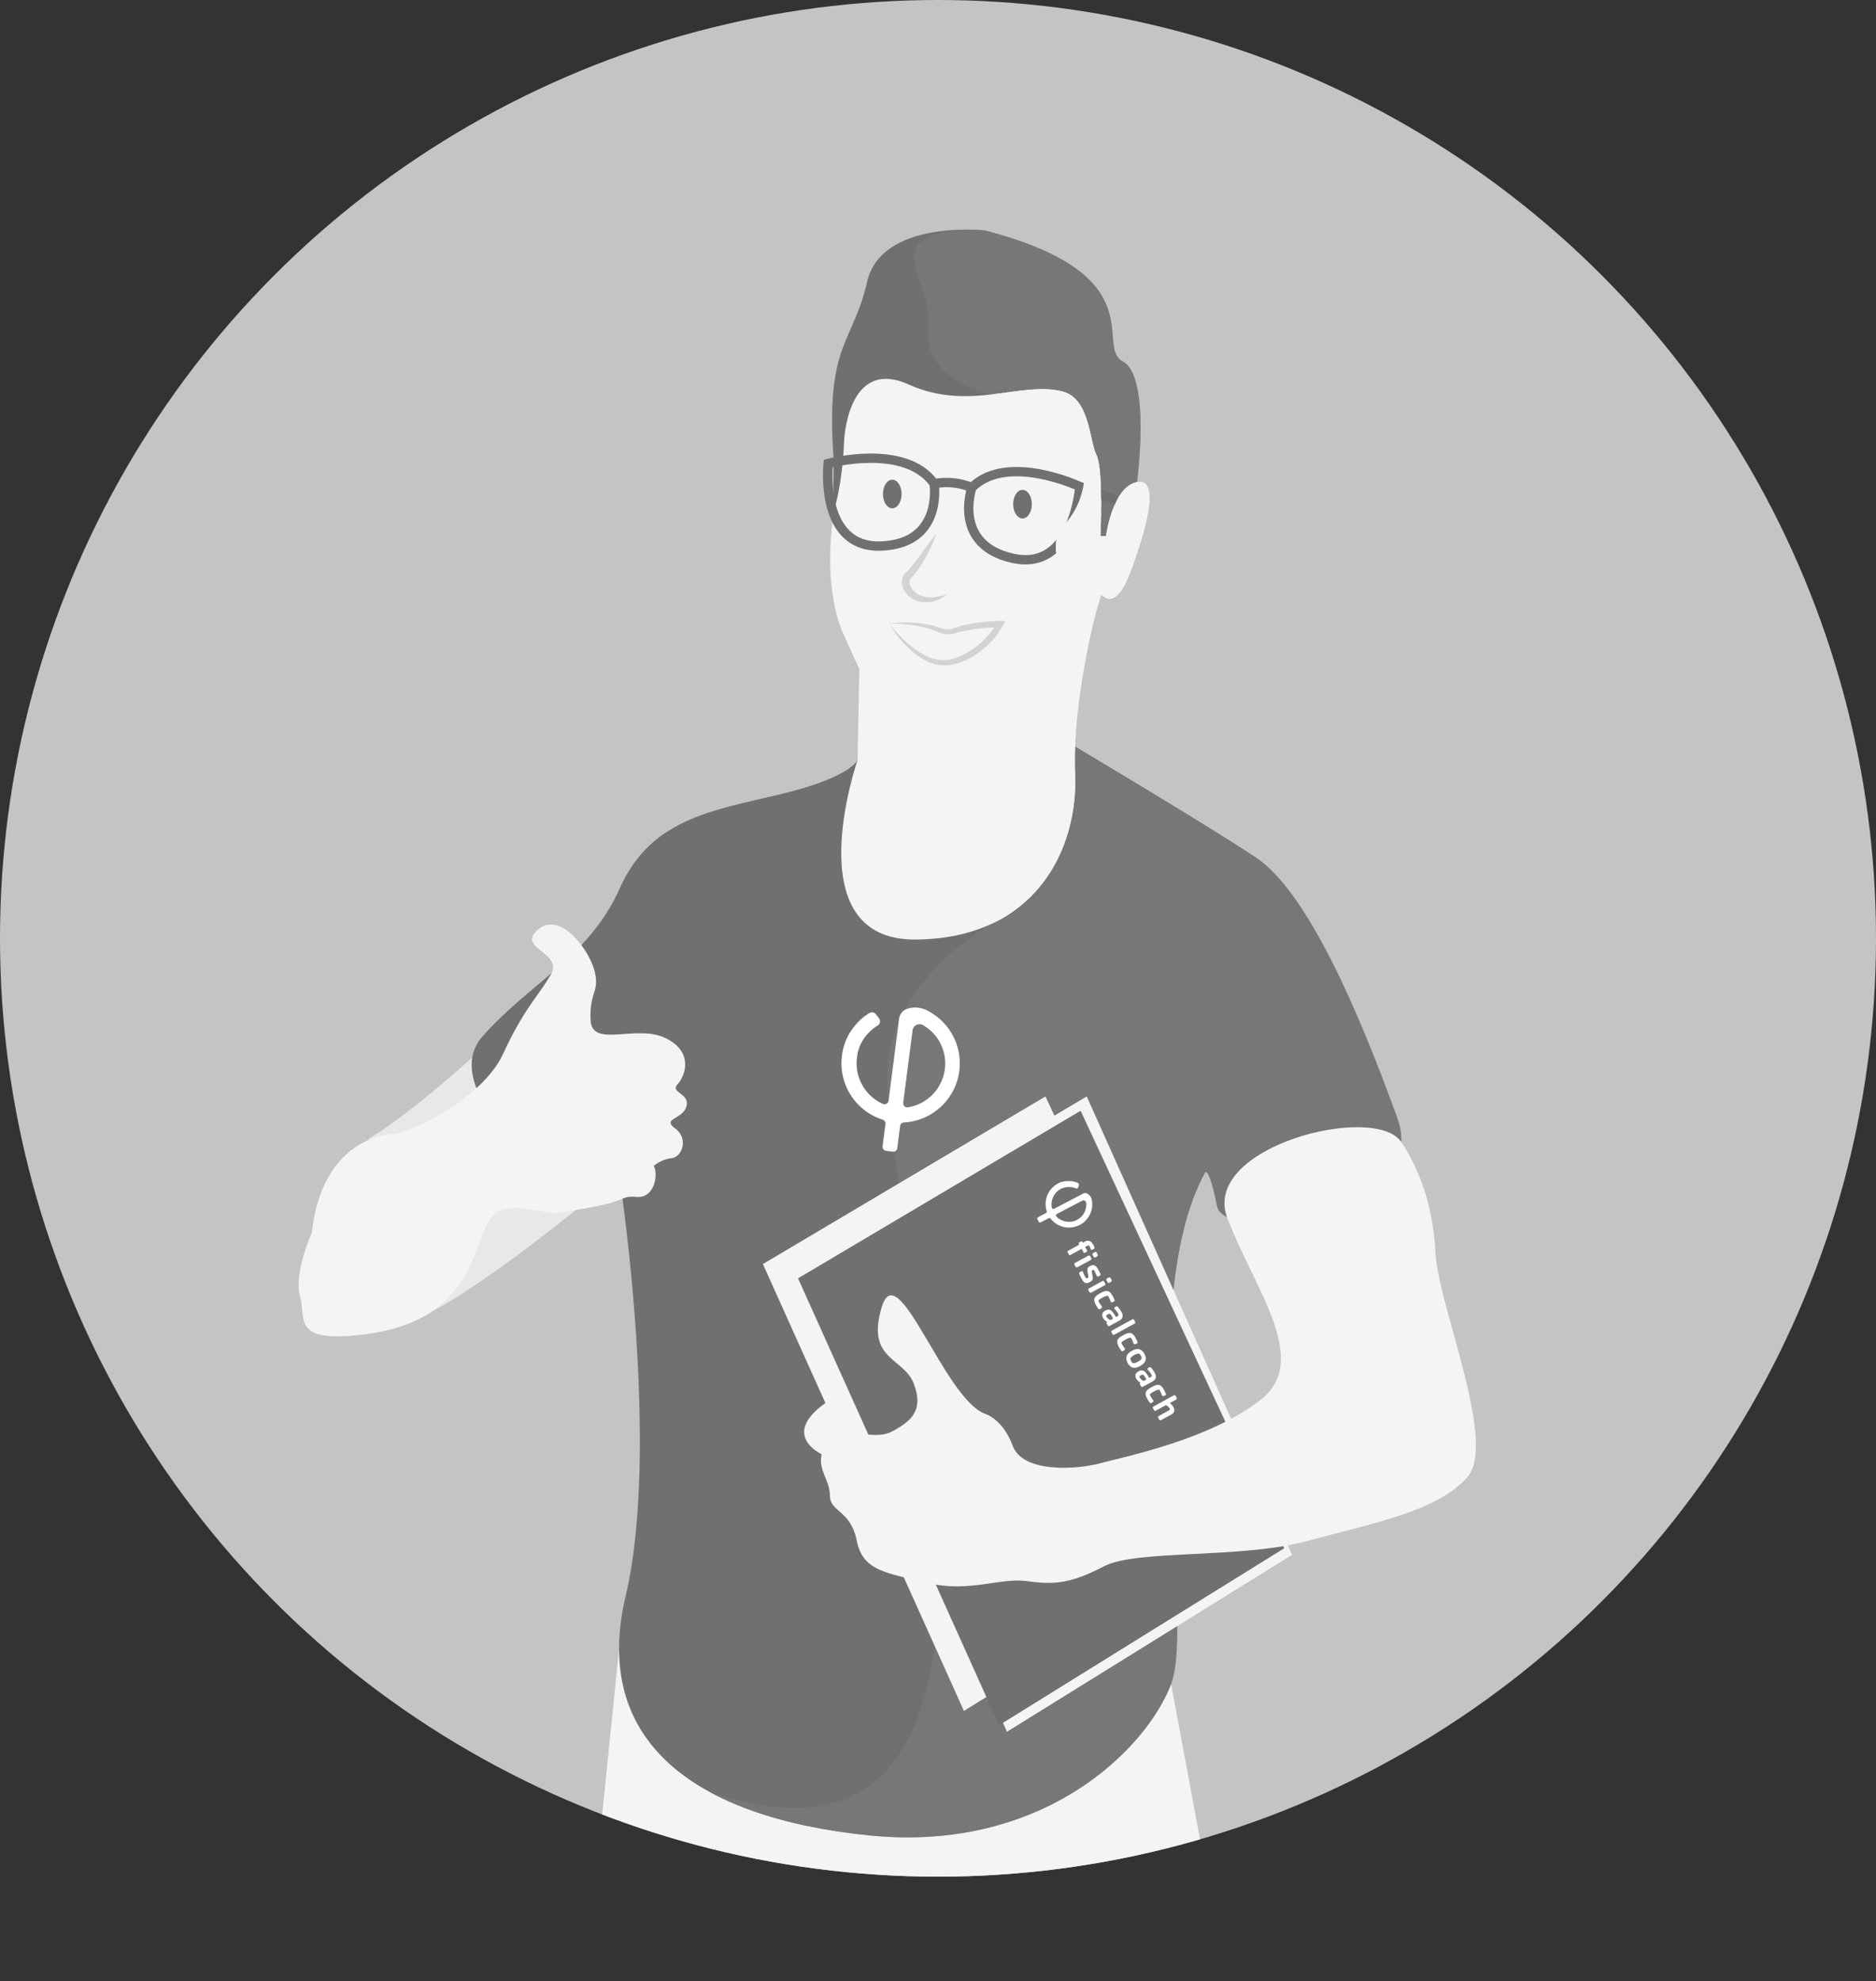 <svg xmlns="http://www.w3.org/2000/svg" xmlns:xlink="http://www.w3.org/1999/xlink" viewBox="0 0 1080 1140.13"><rect x="0" y="0" width="1080" height="1140.13" fill="#333333" stroke="none"/><defs><style>.cls-1,.cls-10{fill:none;}.cls-2{isolation:isolate;}.cls-3{clip-path:url(#clip-path);}.cls-4{fill:#c4c4c4;}.cls-11,.cls-5{fill:#f4f4f4;}.cls-6{fill:#e8e8e8;}.cls-7{fill:#707070;}.cls-8{fill:#7f7f7f;opacity:0.5;}.cls-11,.cls-8{mix-blend-mode:multiply;}.cls-9{fill:#d3d3d3;}.cls-10{stroke:#707070;stroke-miterlimit:10;stroke-width:5.37px;}.cls-12{fill:#fff;}</style><clipPath id="clip-path"><circle class="cls-1" cx="540" cy="540" r="540"/></clipPath></defs><g class="cls-2"><g id="Capa_2" data-name="Capa 2"><g id="Capa_2-2" data-name="Capa 2"><g class="cls-3"><circle class="cls-4" cx="540" cy="540" r="540"/><polygon class="cls-5" points="674.2 969.17 694.83 1080 524.79 1140.13 340.96 1100.3 356.41 948.64 674.2 969.17"/><path class="cls-6" d="M271.53,608.91s-34.37,31.19-57.34,45.25S249.3,754.37,249.3,754.37s27-13,90-64.3S271.53,608.91,271.53,608.91Z"/><path class="cls-7" d="M654.55,277.45s8.22-60.79-8.23-69.47,19.2-49.82-79.52-75.41c0,0-59.42-6.4-67.64,29.7S474.93,197.46,480,265.11l-.52,34.26,153.17,12.35h8.23Z"/><path class="cls-7" d="M493.67,437.41s-3.88,10-44.33,19.65-74.73,14.4-92.55,54.16-50.73,53.47-78.84,85,43.88,88.43,66.5,96l13-8.91s22.62,151.51,2.74,235.15S400,1046,500.07,1056.23s159.73-49.36,174.13-87.06S651.8,750,693.85,674.61c0,0,2.21-3.37,6.78,19.48s123.79,4.52,103.82-50.56c-22.54-62.22-52-130.55-81.7-150.2S618.9,429.64,618.9,429.64Z"/><path class="cls-8" d="M804.45,643.53c-22.54-62.22-52-130.55-81.7-150.2S618.9,429.64,618.9,429.64l-44.7,2.77-1.46.66-2.8,99s-55.47,31.25-58.9,81.3,30.8,160.41,28.08,210.46,33.93,262.8-130.41,207.5c23.83,13,54.91,21.16,91.36,24.9,100.09,10.28,159.73-49.36,174.13-87.06S651.8,750,693.85,674.61c0,0,2.21-3.37,6.78,19.48S824.42,698.61,804.45,643.53Z"/><path class="cls-8" d="M654.55,277.45s8.22-60.79-8.23-69.47,19.2-49.82-79.52-75.41a120.45,120.45,0,0,0-20.32,0c-39.12,7.7-9,29.33-12.13,57.16-3.2,28.34,35.5,37.43,35.5,37.43L621,310.79l11.58.93h8.23Z"/><path class="cls-5" d="M654.55,277.45c-14.17,2.74-17.83,31.07-17.83,31.07h-3.2s1.83-38.39-2.28-46.61-3.81-32.46-19.43-36.57C587.7,219,558.65,237.23,523,221.23s-37.1,33.36-37.1,33.36-.46,18.29-4.57,34.74-6.4,53,4.57,76.32c2.81,6,5.66,12.65,8.79,19.36h0l-1,52.4S457.57,541.15,527,540.7s93.7-52.56,91.87-95.07,12.35-94.71,12.37-94.75C633.1,345.4,634,342,634,342s7.77,10.87,16.45-12S668.71,274.7,654.55,277.45Z"/><polygon class="cls-5" points="439.19 727.45 554.92 984.63 719.09 882.79 601.86 631 439.19 727.45"/><polygon class="cls-5" points="462.94 727.45 579.68 996.63 743.85 894.78 625.62 631 462.94 727.45"/><polygon class="cls-7" points="459.42 735.67 575.16 992.86 739.33 891.01 622.1 639.23 459.42 735.67"/><path class="cls-5" d="M179.57,709.34S169,732.65,172.72,746s-5,27.08,36.73,21.94,55.82-25.37,64.05-46.28,8.91-28.45,28.79-26,11,3.94,35.65-.43,18.51-7.11,28.79-6.42,12.34-13.37,9.6-17.83a19.75,19.75,0,0,1,10.28-4.45c6.17-.69,9.94-11.32,2.06-17.14s4.45-5.14,6.51-12.69-9.6-7.88-5.14-12.68,9.6-18.85-7.2-26.74S340.68,603.42,340,587s5.15-15.71,2.4-27.71S322.85,524,309.83,534.92s14.81,13,7.2,26.05-15.19,19.15-27.42,45.54-54.49,46-64.1,46.27S184.71,661,179.57,709.34Z"/><path class="cls-5" d="M806.71,657.24c8.68,13,18.31,34.28,19.68,63.76S862,830,844.9,849.88s-54.84,26.74-92.55,37-98,4.8-116.54,14.4-28.11,11-44.11,8.68-33.7,6.84-57.7,1-37.36-6.9-40.79-24.38-15.42-16.46-15.42-25.71-6.86-14.4-4.8-24c0,0-24.34-11,2.74-29.82l6.17,13.71s20.57,8.92,31.54,3.09,18.51-12,12.68-27.42-27.76-13.71-18.51-44.22,35.65,52.1,59.3,61.36c0,0,10.28,2.74,16.11,18.51s37,13.71,50.73,9.94,62.39-13.37,91.87-36.34S722,741.88,706.54,700.9,791.48,634.5,806.71,657.24Z"/><path class="cls-9" d="M511.81,358.87a74.77,74.77,0,0,1,16.32-.32,58.42,58.42,0,0,1,8.15,1.34c.67.18,1.34.33,2,.53l2,.64a17,17,0,0,0,3.64,1,8.53,8.53,0,0,0,3.46,0c.43-.11,1.2-.4,1.83-.6s1.32-.43,2-.62c2.66-.78,5.36-1.37,8.07-1.88s5.45-.86,8.19-1.12,5.49-.36,8.24-.41l3.18-.06-1.55,2.74a46.73,46.73,0,0,1-6.19,8.54,51.51,51.51,0,0,1-7.79,7,40.8,40.8,0,0,1-9.23,5.06l-2.48.91-2.56.68a18.94,18.94,0,0,1-5.39.69,24.63,24.63,0,0,1-10.34-2.61,40.87,40.87,0,0,1-8.61-5.83A65.38,65.38,0,0,1,511.81,358.87Zm0,0a84.6,84.6,0,0,0,6.69,7.56A69,69,0,0,0,526,373a40.43,40.43,0,0,0,8.46,5,21.74,21.74,0,0,0,9.23,1.9,8.92,8.92,0,0,0,1.16-.08c.38-.05.77-.06,1.15-.13a18,18,0,0,0,2.29-.54l2.32-.69,2.24-.9a42.93,42.93,0,0,0,8.39-4.82,48.48,48.48,0,0,0,7.15-6.59c1.09-1.21,2.11-2.48,3.1-3.77a42.38,42.38,0,0,0,2.64-4l1.63,2.68c-2.67,0-5.33.12-8,.33s-5.3.46-7.93.86-5.24.92-7.81,1.56c-.64.15-1.28.32-1.92.5s-1.17.36-2.06.56a11.42,11.42,0,0,1-4.6-.11,20.06,20.06,0,0,1-4.11-1.38l-1.8-.71c-.61-.22-1.25-.41-1.88-.62a66.61,66.61,0,0,0-7.77-1.86A97,97,0,0,0,511.81,358.87Z"/><ellipse class="cls-7" cx="513.67" cy="284.3" rx="5.37" ry="8.23"/><ellipse class="cls-7" cx="588.65" cy="290.14" rx="5.37" ry="8.23"/><path class="cls-10" d="M476.76,266.71s44.56-11.89,61,11.65c0,0,5.49,34.51-30.5,35.88S476.76,266.71,476.76,266.71Z"/><path class="cls-10" d="M621.63,280s-41.72-19.66-62.12.55c0,0-11.57,33,23.6,40.76S621.63,280,621.63,280Z"/><line class="cls-10" x1="621.63" y1="280.03" x2="642.99" y2="287.9"/><path class="cls-10" d="M559.51,280.58a38.3,38.3,0,0,0-21.74-2.22"/><path class="cls-11" d="M654.55,277.45c-14.17,2.74-17.83,31.07-17.83,31.07h-3.2s1.83-38.39-2.28-46.61-3.81-32.46-19.43-36.57c-12.57-3.31-26.48.06-42,1.78h0S615,223.29,621.63,248s1.84,43.19-9.82,54.84,6.86,40.46-3.42,55.88-20.89,51.07-64.61,50.38c0,0,20.57,2.76,39.5,0s41.92,89-13.34,123c36.78-16.62,50.34-54.27,49-86.44-1.83-42.48,12.35-94.71,12.37-94.75C633.1,345.4,634,342,634,342s7.77,10.87,16.45-12S668.71,274.7,654.55,277.45Z"/><path class="cls-12" d="M522.46,580.52a6.85,6.85,0,0,0-4.85,5.69h0l-6.06,47.24a2.38,2.38,0,0,1-2.65,2,2.57,2.57,0,0,1-.67-.19,25.49,25.49,0,0,1-14.88-26.49l.14-1.05,0-.35c0-.26.1-.51.16-.77l0-.21c.16-.67.34-1.33.54-2l.07-.21c.09-.29.19-.57.29-.85l0-.15c.25-.65.52-1.3.82-2l.06-.13c.15-.3.29-.6.45-.89h0a17.24,17.24,0,0,1,1.07-1.85s0-.07.06-.1c.39-.59.79-1.17,1.23-1.73v0q.29-.39.6-.75l.13-.15c.19-.23.39-.46.6-.68l.07-.09.68-.7.21-.21a28.48,28.48,0,0,1,3.2-2.71,14.68,14.68,0,0,1,1.5-1,2.84,2.84,0,0,0,1-3.89,3.28,3.28,0,0,0-.2-.31l-1.81-2.33a2.83,2.83,0,0,0-3.72-.68,33.6,33.6,0,0,0-4.94,3.69h0l-.05.06c-.35.31-.68.6-1,.95h0c-.31.31-.62.61-.93.94l-.15.17c-.62.67-1.21,1.36-1.77,2.08l-.16.19c-.56.71-1.08,1.46-1.59,2.22l-.14.22c-.23.35-.45.71-.66,1.06a.6.6,0,0,1-.06.11c-.24.39-.45.79-.67,1.18,0,.09-.09.17-.13.26-.19.35-.36.71-.54,1.07l-.09.17c-.19.41-.37.83-.55,1.24a1.22,1.22,0,0,1-.1.24c-.15.36-.29.72-.42,1.07a2.33,2.33,0,0,1-.11.28c-.16.42-.31.86-.45,1.31a.32.32,0,0,1-.06.18c-.11.39-.23.78-.34,1.17a1.68,1.68,0,0,1-.09.32c-.12.45-.23.89-.33,1.33v.15c-.06.41-.17.82-.25,1.23l-.05.36-.18,1.39h0a34.07,34.07,0,0,0,23.4,36.73,2.37,2.37,0,0,1,1.65,2.56l-1.64,12.76a2.36,2.36,0,0,0,2.05,2.65l3.75.48a2.37,2.37,0,0,0,2.65-2l1.63-12.76a2.35,2.35,0,0,1,2.19-2.06A34.06,34.06,0,0,0,533,581.16a14.81,14.81,0,0,0-10.52-.66ZM540,626a25.46,25.46,0,0,1-17.31,11.26,2.36,2.36,0,0,1-2.71-2,2.15,2.15,0,0,1,0-.67L525.35,593a4.08,4.08,0,0,1,4.57-3.52,4,4,0,0,1,1.5.51,25.44,25.44,0,0,1,9.33,34.75c-.22.39-.46.78-.7,1.16Z"/><path class="cls-12" d="M626.42,687.2a2.68,2.68,0,0,0-2.93-.28h0l-16.59,8.7a.93.93,0,0,1-1.26-.39,1.14,1.14,0,0,1-.09-.26,10,10,0,0,1,5.18-10.77l.37-.19.12-.07.28-.12.08,0,.76-.28.08,0,.34-.1,0,0,.82-.17h0l.39-.06h0a6.2,6.2,0,0,1,.84-.07h.89l.38,0h.08l.35,0h0l.39.06.11,0a11.08,11.08,0,0,1,1.6.42c.22.08.43.17.64.27a1.12,1.12,0,0,0,1.49-.54.78.78,0,0,0,0-.14l.35-1.11a1.11,1.11,0,0,0-.62-1.35,13.58,13.58,0,0,0-2.31-.76h0l-.53-.11h0l-.52-.08-.08,0c-.36,0-.72-.08-1.07-.1H616c-.36,0-.72,0-1.08,0h-.1a4,4,0,0,0-.49,0h-.05l-.53.05s-.07,0-.11,0l-.47.07h-.08l-.52.1-.1,0-.44.1a.45.45,0,0,1-.11,0l-.53.15a.09.09,0,0,1-.07,0l-.45.15-.13,0-.5.2,0,0-.45.19-.13.07-.49.26h0A13.41,13.41,0,0,0,602.58,697a.93.93,0,0,1-.45,1.11l-4.48,2.35a.93.93,0,0,0-.39,1.26l.69,1.31a.93.93,0,0,0,1.25.4l4.49-2.36a.94.94,0,0,1,1.15.24,13.4,13.4,0,0,0,23.75-10.61,5.86,5.86,0,0,0-2.16-3.54Zm-10.68,15.92a10,10,0,0,1-7.54-3,.93.93,0,0,1,0-1.32,1.06,1.06,0,0,1,.21-.16L623,691a1.61,1.61,0,0,1,2.17.68,1.79,1.79,0,0,1,.17.6,10,10,0,0,1-9.09,10.85l-.54,0Z"/><path class="cls-12" d="M628,719a4.89,4.89,0,0,1-.27-.76,8,8,0,0,0-.44-.94c-.11-.21-.3-.55-.56-.58a7.34,7.34,0,0,0-2,.91l1,1.89c.22.41.27.67-.19.91l-.74.41c-.55.3-.79.26-1.09-.29l-1-1.85-6.2,3.4c-.49.27-.89.39-1.21-.2l-.65-1.18c-.28-.5,0-.73.43-1l6.3-3.45-.31-.56c-.23-.42.07-.63.41-.82l.82-.45c.66-.36.82.24,1.09.74l.77-.43a4.06,4.06,0,0,1,2.48-.72c1.49.2,2.23,1.44,2.9,2.65.2.37.72,1.32.49,1.77a.87.87,0,0,1-.35.31l-.14.08C629.23,719.07,628.32,719.57,628,719Zm1.55,4.19-.39-.72c-.37-.68-.45-1.05.3-1.46l.66-.37a.81.81,0,0,1,1.29.38l.49.89a.84.84,0,0,1-.3,1.15.34.34,0,0,1-.12.06l-.66.36C630.3,723.77,629.88,723.78,629.56,723.19Zm-10.4,5.69-.4-.71c-.37-.68-.45-1.06.31-1.47l7.37-4a.81.81,0,0,1,1.29.38l.49.89a.84.84,0,0,1-.3,1.15l-.12.06-7.38,4c-.53.29-.94.29-1.26-.3Z"/><path class="cls-12" d="M622.65,735.8A20.83,20.83,0,0,1,621.3,733c-.24-.62.05-.72.58-1l.34-.19c.4-.25.89-.44,1.17.07.16.35.3.69.43,1.05.29.68.62,1.36,1,2s.52.94,1.22.56a1.24,1.24,0,0,0,.56-.45,13.61,13.61,0,0,0-.42-2.53,11.6,11.6,0,0,1-.16-1.32,2.36,2.36,0,0,1,1.4-2.51c2.92-1.6,4,.39,5.23,2.72.26.47.51.93.73,1.42.31.71.33,1-.41,1.45-.55.3-1.15.68-1.56,0-.17-.33-.3-.7-.46-1a14.75,14.75,0,0,0-.75-1.55c-.39-.72-.52-1.17-1.35-.71a.62.62,0,0,0-.32.3,12.94,12.94,0,0,0,.44,2.86c.32,1.75.21,2.71-1.46,3.62C624.93,739.17,623.93,738.14,622.65,735.8Z"/><path class="cls-12" d="M637.57,737.84l-.38-.71c-.37-.68-.45-1.06.3-1.47l.66-.36a.81.81,0,0,1,1.29.38l.49.89a.83.83,0,0,1-.33,1.14l-.1,0-.66.37C638.32,738.43,637.89,738.42,637.57,737.84Zm-10.4,5.69-.39-.71c-.37-.68-.45-1.05.31-1.47l7.37-4a.8.8,0,0,1,1.29.37l.49.9a.83.83,0,0,1-.33,1.14l-.1,0-7.38,4c-.51.31-.94.29-1.26-.29Z"/><path class="cls-12" d="M632,752.73a17.61,17.61,0,0,1-1-1.56c-2-3.7-1.09-5,2.43-6.93s5.15-2,7.17,1.68a16.73,16.73,0,0,1,.78,1.66c.26.6.55,1-.07,1.39l0,0c-.47.26-1.48.81-1.85.13a6,6,0,0,1-.33-.79,17,17,0,0,0-.82-1.86c-.44-.79-.67-.86-1.5-.62a10,10,0,0,0-2,.88,17.85,17.85,0,0,0-1.78,1.07c-.81.54-.74.89-.29,1.71a15,15,0,0,0,1.14,1.71,6.58,6.58,0,0,1,.47.7.59.59,0,0,1,.06.56c-.06.24-.93.81-1.16.93C632.59,753.76,632.38,753.29,632,752.73Z"/><path class="cls-12" d="M637.68,762.73l-.58-1.06c-.24-.43,0-.7.38-.92a5.91,5.91,0,0,1-2.46-2.29c-1-1.85-.48-3.26,1.34-4.25,2.06-1.13,3.43-.28,4.64,1.46a18.86,18.86,0,0,1,1.47,2.32c.76-.41,1.88-.88,1.3-1.94a13.47,13.47,0,0,0-1.89-2.5,2.24,2.24,0,0,1-.31-.43c-.36-.66.37-.91.84-1.17a.8.8,0,0,1,1.09.1,14.8,14.8,0,0,1,2.06,2.9,4.14,4.14,0,0,1,.61,3.18c-.42,1.2-1.61,1.82-2.67,2.4L638.91,763C638.36,763.34,638,763.3,637.68,762.73Zm3.11-3.79c-.15-.32-.31-.65-.47-1a10.59,10.59,0,0,0-.71-1.16c-.55-.73-1-.91-1.8-.46-.45.25-1.22.77-.88,1.4a4.91,4.91,0,0,0,2.33,2Z"/><path class="cls-12" d="M640.42,767.74l-.37-.68c-.38-.68-.46-1,.3-1.47l11.35-6.21c.61-.33.95-.2,1.27.39l.47.85a.82.82,0,0,1-.28,1.12l-.13.06L641.68,768C641.15,768.31,640.74,768.33,640.42,767.74Z"/><path class="cls-12" d="M645.22,776.89a16.75,16.75,0,0,1-1-1.56c-2-3.7-1.09-5,2.43-6.94s5.15-2,7.17,1.68a16.9,16.9,0,0,1,.78,1.67c.26.59.55,1-.07,1.39l0,0c-.47.26-1.48.81-1.85.13a5.88,5.88,0,0,1-.33-.78,15.43,15.43,0,0,0-.82-1.86c-.43-.8-.67-.87-1.5-.63a10.26,10.26,0,0,0-2,.89c-.6.33-1.2.68-1.77,1.07-.81.54-.75.89-.3,1.71a15.88,15.88,0,0,0,1.14,1.71,7.18,7.18,0,0,1,.48.7.6.6,0,0,1,.06.55c-.07.24-.94.81-1.17.94C645.82,777.92,645.6,777.44,645.22,776.89Z"/><path class="cls-12" d="M649.21,784.4c-1.73-3.16-.56-5.35,2.41-7s5.45-1.46,7.19,1.72.55,5.32-2.44,7S651,787.59,649.21,784.4Zm7.83-2.27c.44-.68.11-1.24-.24-1.89s-.66-1.2-1.46-1.21a5.39,5.39,0,0,0-2.39.83,5.47,5.47,0,0,0-2,1.57c-.41.65-.08,1.25.26,1.87s.64,1.22,1.44,1.23a5.6,5.6,0,0,0,2.38-.86,6,6,0,0,0,2-1.52Z"/><path class="cls-12" d="M656.81,797.69l-.58-1.06c-.24-.44,0-.7.38-.92a5.91,5.91,0,0,1-2.46-2.29c-1-1.85-.48-3.26,1.34-4.25,2.06-1.13,3.43-.28,4.64,1.46A18.86,18.86,0,0,1,661.6,793c.76-.41,1.88-.88,1.3-1.94a13.47,13.47,0,0,0-1.89-2.5,1.84,1.84,0,0,1-.3-.43c-.37-.66.36-.91.83-1.16a.78.78,0,0,1,1.09.09,14.8,14.8,0,0,1,2.06,2.9,4.19,4.19,0,0,1,.62,3.18c-.43,1.2-1.62,1.82-2.68,2.4L658,798C657.49,798.3,657.12,798.26,656.81,797.69Zm3.12-3.77c-.15-.32-.3-.65-.47-.95a10.59,10.59,0,0,0-.71-1.16c-.55-.74-1-.91-1.8-.46-.45.25-1.22.77-.88,1.4a4.91,4.91,0,0,0,2.33,2Z"/><path class="cls-12" d="M661.57,806.76a15.53,15.53,0,0,1-1-1.56c-2-3.7-1.09-5,2.43-6.93s5.15-2,7.17,1.68a16.73,16.73,0,0,1,.78,1.66c.26.6.55,1-.07,1.39l0,0c-.48.26-1.48.81-1.86.13-.12-.26-.23-.52-.32-.78a18.26,18.26,0,0,0-.82-1.87c-.44-.79-.67-.86-1.5-.62a10.34,10.34,0,0,0-2,.89c-.6.33-1.2.68-1.77,1.07-.81.53-.74.88-.29,1.7a16.44,16.44,0,0,0,1.13,1.72,4.82,4.82,0,0,1,.48.7.61.61,0,0,1,.06.56c-.07.23-.94.8-1.16.93C662.16,807.79,662,807.32,661.57,806.76Z"/><path class="cls-12" d="M667.33,816.93l-.54-1c-.3-.55,0-.89.47-1.15l4.85-2.65c.26-.15,1.33-.67,1.41-.94a.91.91,0,0,0-.18-.69,4.77,4.77,0,0,0-2.14-1.83l-5.62,3.07c-.53.29-.93.32-1.25-.27l-.55-1c-.28-.52-.09-.84.37-1.09l11.47-6.28c.61-.33,1-.2,1.27.39l.47.85a.82.82,0,0,1-.28,1.12l-.13.06-3.5,1.92a6.82,6.82,0,0,1,2,2.2c1,1.76.73,3.39-1.09,4.38l-5.81,3.18C668.06,817.49,667.66,817.52,667.33,816.93Z"/><path class="cls-9" d="M539.13,307a90.77,90.77,0,0,1-6.66,14.57,74,74,0,0,1-4.34,6.83,37.55,37.55,0,0,1-2.64,3.25l-1.25,1.3a3.21,3.21,0,0,0-.51,1c-.49,1.49.19,3.66,1.56,5.31a11.85,11.85,0,0,0,5.53,3.73,16.71,16.71,0,0,0,7.19.66,33,33,0,0,0,7.58-1.86,21.89,21.89,0,0,1-7.12,4,17.2,17.2,0,0,1-8.52.58,14.35,14.35,0,0,1-7.83-4.36,12,12,0,0,1-2.45-4.11,8.65,8.65,0,0,1-.15-5.2,7.51,7.51,0,0,1,1.32-2.48l.48-.52.41-.41.63-.62c.85-.85,1.66-1.82,2.47-2.8,1.62-2,3.18-4.06,4.75-6.16C532.71,315.5,535.77,311.19,539.13,307Z"/></g></g></g></g></svg>